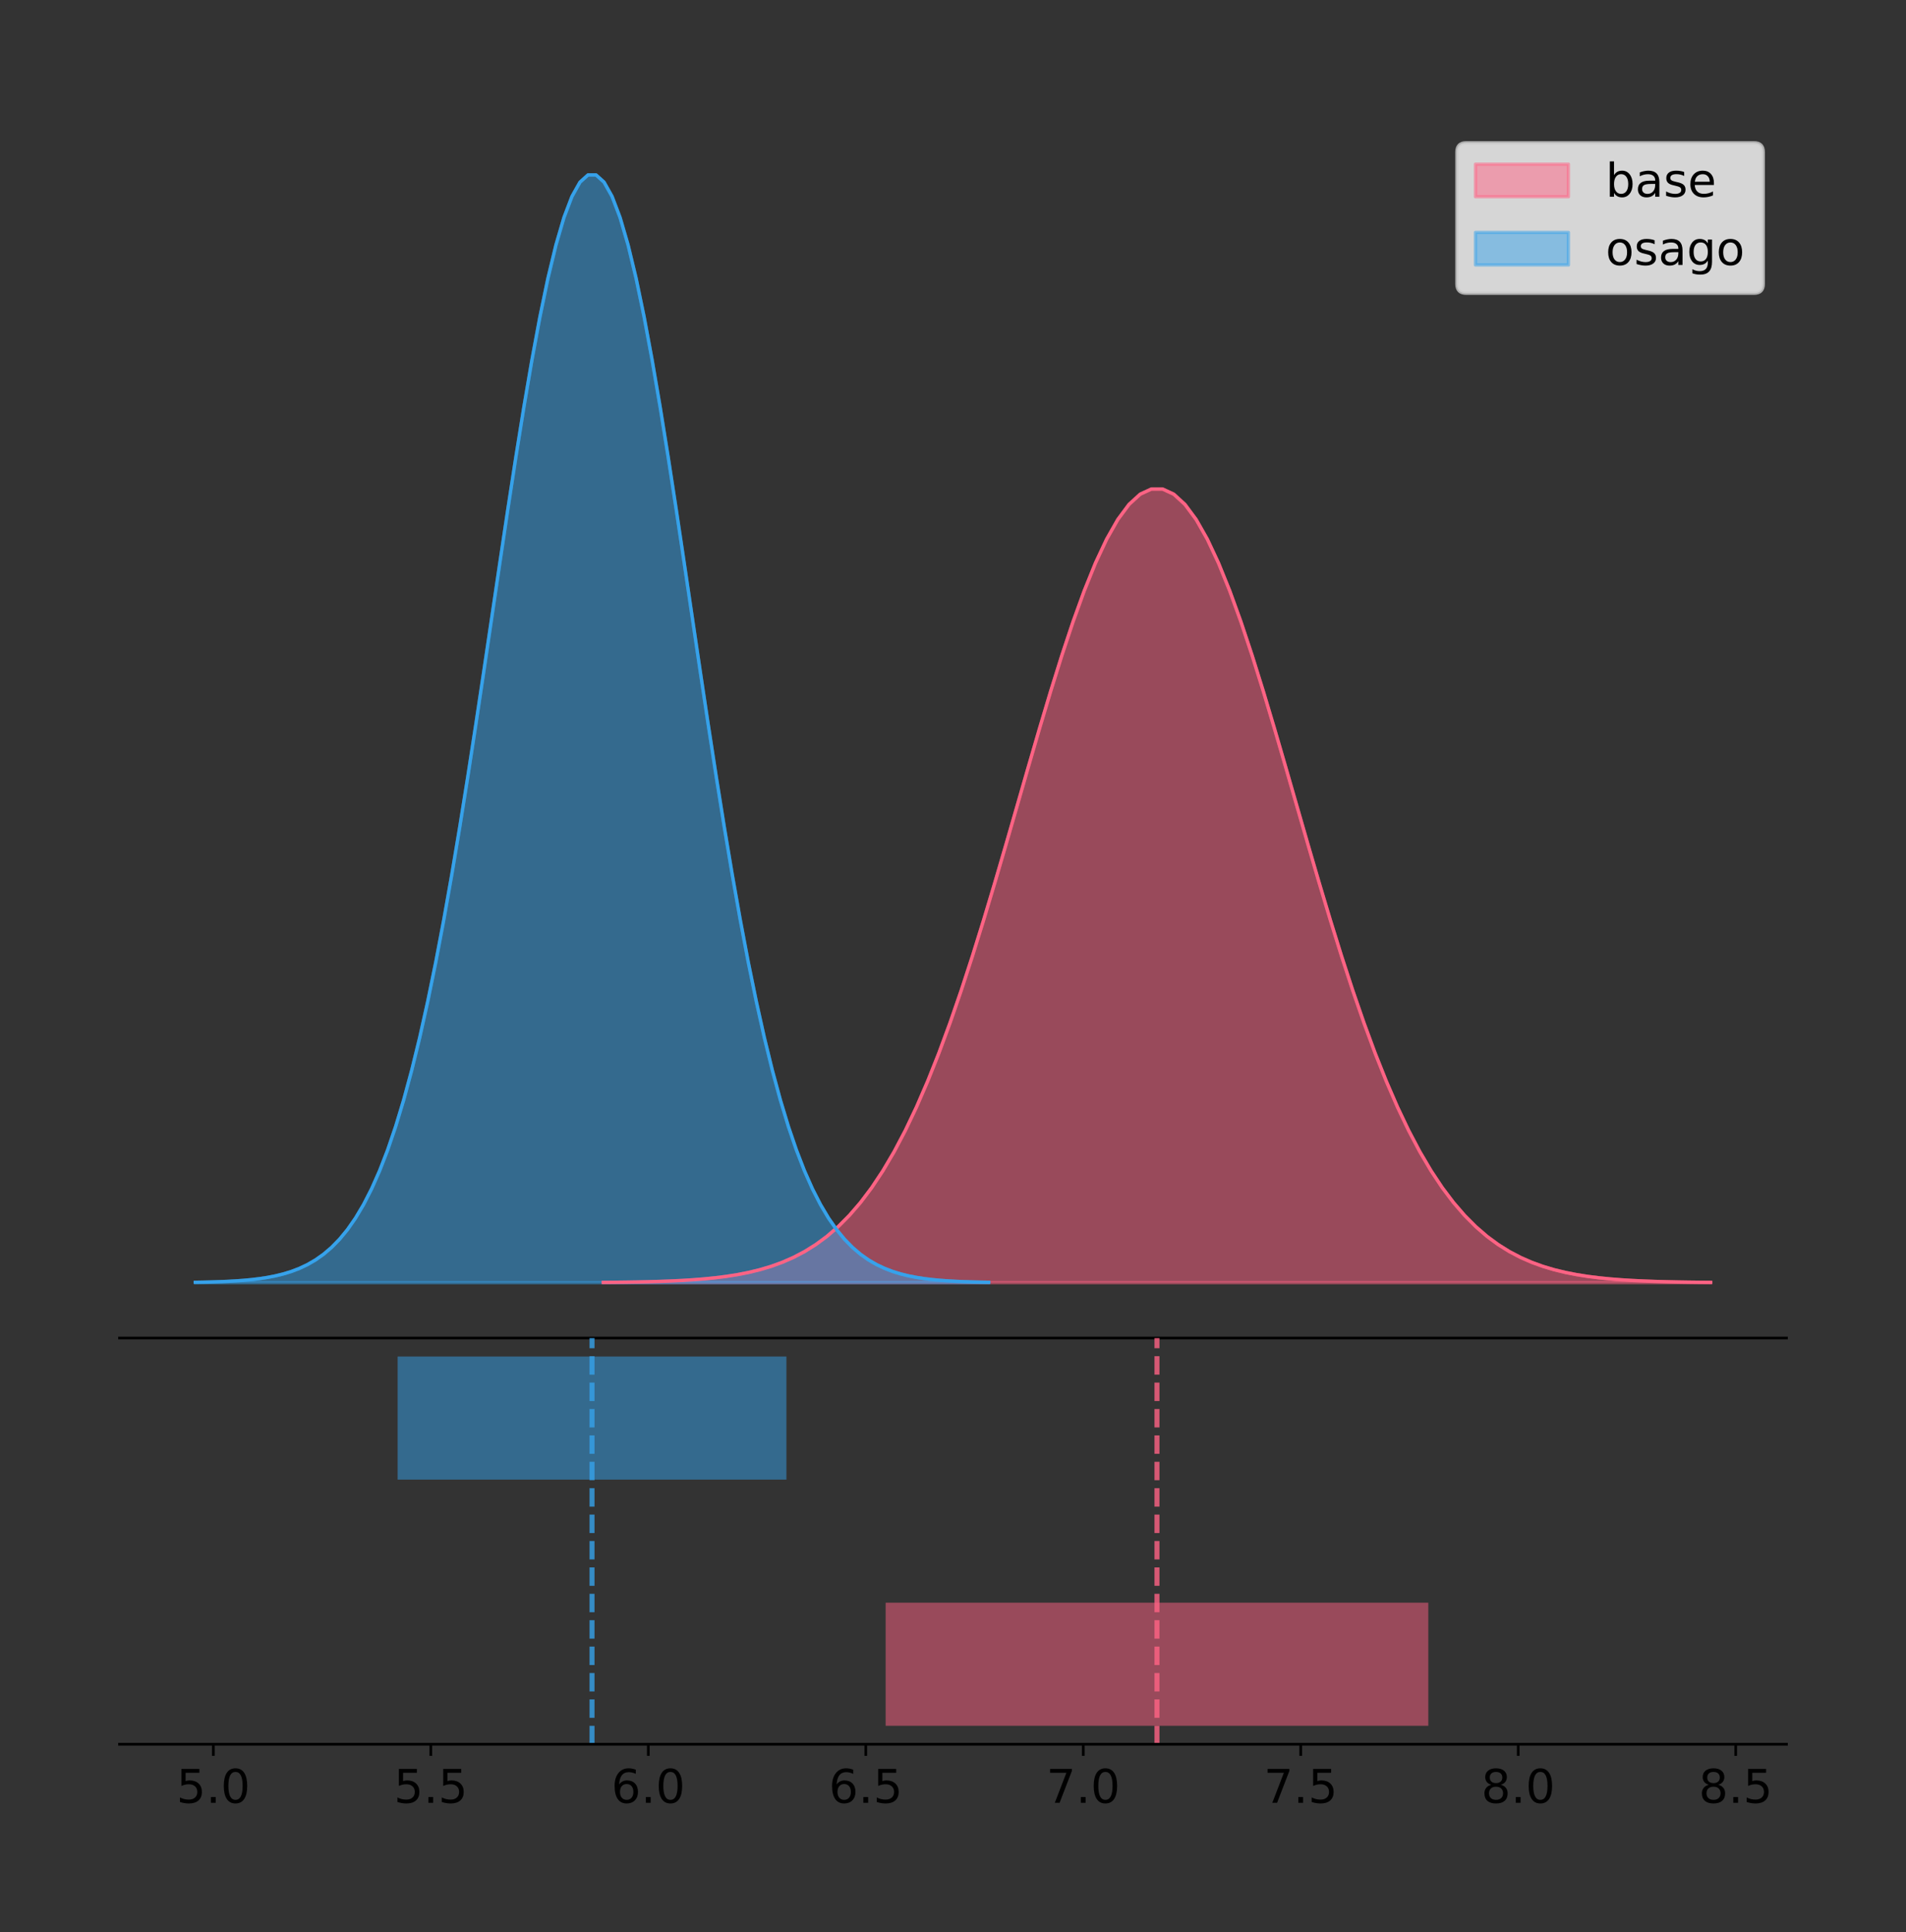 <?xml version="1.0" encoding="utf-8" standalone="no"?>
<!DOCTYPE svg PUBLIC "-//W3C//DTD SVG 1.1//EN"
  "http://www.w3.org/Graphics/SVG/1.1/DTD/svg11.dtd">
<!-- Created with matplotlib (https://matplotlib.org/) -->
<svg height="581.789pt" version="1.1" viewBox="0 0 574.2 581.789" width="574.2pt" xmlns="http://www.w3.org/2000/svg" xmlns:xlink="http://www.w3.org/1999/xlink">
 <rect x="0" y="0" width="574.2" height="581.789" fill="#333333" stroke="none"/>
 <defs>
  <style type="text/css">
*{stroke-linecap:butt;stroke-linejoin:round;}
  </style>
 </defs>
 <g id="figure_1">
  <g id="patch_1">
   <path d="M 0 581.789 
L 574.2 581.789 
L 574.2 0 
L 0 0 
z
" style="fill:none;"/>
  </g>
  <g id="axes_1">
   <g id="patch_2">
    <path d="M 36 402.93 
L 538.2 402.93 
L 538.2 36 
L 36 36 
z
" style="fill:none;"/>
   </g>
   <g id="PolyCollection_1">
    <defs>
     <path d="M 181.73 -195.538 
L 181.73 -195.618 
L 185.1 -195.649 
L 188.47 -195.689 
L 191.84 -195.743 
L 195.21 -195.815 
L 198.58 -195.91 
L 201.95 -196.034 
L 205.32 -196.195 
L 208.691 -196.402 
L 212.061 -196.668 
L 215.431 -197.005 
L 218.801 -197.43 
L 222.171 -197.963 
L 225.541 -198.626 
L 228.911 -199.444 
L 232.282 -200.447 
L 235.652 -201.668 
L 239.022 -203.142 
L 242.392 -204.909 
L 245.762 -207.011 
L 249.132 -209.494 
L 252.502 -212.404 
L 255.872 -215.787 
L 259.243 -219.691 
L 262.613 -224.161 
L 265.983 -229.237 
L 269.353 -234.954 
L 272.723 -241.342 
L 276.093 -248.418 
L 279.463 -256.19 
L 282.834 -264.651 
L 286.204 -273.781 
L 289.574 -283.54 
L 292.944 -293.872 
L 296.314 -304.701 
L 299.684 -315.935 
L 303.054 -327.46 
L 306.424 -339.148 
L 309.795 -350.854 
L 313.165 -362.421 
L 316.535 -373.682 
L 319.905 -384.465 
L 323.275 -394.597 
L 326.645 -403.907 
L 330.015 -412.233 
L 333.386 -419.425 
L 336.756 -425.35 
L 340.126 -429.896 
L 343.496 -432.977 
L 346.866 -434.532 
L 350.236 -434.532 
L 353.606 -432.977 
L 356.976 -429.896 
L 360.347 -425.35 
L 363.717 -419.425 
L 367.087 -412.233 
L 370.457 -403.907 
L 373.827 -394.597 
L 377.197 -384.465 
L 380.567 -373.682 
L 383.938 -362.421 
L 387.308 -350.854 
L 390.678 -339.148 
L 394.048 -327.46 
L 397.418 -315.935 
L 400.788 -304.701 
L 404.158 -293.872 
L 407.528 -283.54 
L 410.899 -273.781 
L 414.269 -264.651 
L 417.639 -256.19 
L 421.009 -248.418 
L 424.379 -241.342 
L 427.749 -234.954 
L 431.119 -229.237 
L 434.49 -224.161 
L 437.86 -219.691 
L 441.23 -215.787 
L 444.6 -212.404 
L 447.97 -209.494 
L 451.34 -207.011 
L 454.71 -204.909 
L 458.08 -203.142 
L 461.451 -201.668 
L 464.821 -200.447 
L 468.191 -199.444 
L 471.561 -198.626 
L 474.931 -197.963 
L 478.301 -197.43 
L 481.671 -197.005 
L 485.042 -196.668 
L 488.412 -196.402 
L 491.782 -196.195 
L 495.152 -196.034 
L 498.522 -195.91 
L 501.892 -195.815 
L 505.262 -195.743 
L 508.632 -195.689 
L 512.003 -195.649 
L 515.373 -195.618 
L 515.373 -195.538 
L 515.373 -195.538 
L 512.003 -195.538 
L 508.632 -195.538 
L 505.262 -195.538 
L 501.892 -195.538 
L 498.522 -195.538 
L 495.152 -195.538 
L 491.782 -195.538 
L 488.412 -195.538 
L 485.042 -195.538 
L 481.671 -195.538 
L 478.301 -195.538 
L 474.931 -195.538 
L 471.561 -195.538 
L 468.191 -195.538 
L 464.821 -195.538 
L 461.451 -195.538 
L 458.08 -195.538 
L 454.71 -195.538 
L 451.34 -195.538 
L 447.97 -195.538 
L 444.6 -195.538 
L 441.23 -195.538 
L 437.86 -195.538 
L 434.49 -195.538 
L 431.119 -195.538 
L 427.749 -195.538 
L 424.379 -195.538 
L 421.009 -195.538 
L 417.639 -195.538 
L 414.269 -195.538 
L 410.899 -195.538 
L 407.528 -195.538 
L 404.158 -195.538 
L 400.788 -195.538 
L 397.418 -195.538 
L 394.048 -195.538 
L 390.678 -195.538 
L 387.308 -195.538 
L 383.938 -195.538 
L 380.567 -195.538 
L 377.197 -195.538 
L 373.827 -195.538 
L 370.457 -195.538 
L 367.087 -195.538 
L 363.717 -195.538 
L 360.347 -195.538 
L 356.976 -195.538 
L 353.606 -195.538 
L 350.236 -195.538 
L 346.866 -195.538 
L 343.496 -195.538 
L 340.126 -195.538 
L 336.756 -195.538 
L 333.386 -195.538 
L 330.015 -195.538 
L 326.645 -195.538 
L 323.275 -195.538 
L 319.905 -195.538 
L 316.535 -195.538 
L 313.165 -195.538 
L 309.795 -195.538 
L 306.424 -195.538 
L 303.054 -195.538 
L 299.684 -195.538 
L 296.314 -195.538 
L 292.944 -195.538 
L 289.574 -195.538 
L 286.204 -195.538 
L 282.834 -195.538 
L 279.463 -195.538 
L 276.093 -195.538 
L 272.723 -195.538 
L 269.353 -195.538 
L 265.983 -195.538 
L 262.613 -195.538 
L 259.243 -195.538 
L 255.872 -195.538 
L 252.502 -195.538 
L 249.132 -195.538 
L 245.762 -195.538 
L 242.392 -195.538 
L 239.022 -195.538 
L 235.652 -195.538 
L 232.282 -195.538 
L 228.911 -195.538 
L 225.541 -195.538 
L 222.171 -195.538 
L 218.801 -195.538 
L 215.431 -195.538 
L 212.061 -195.538 
L 208.691 -195.538 
L 205.32 -195.538 
L 201.95 -195.538 
L 198.58 -195.538 
L 195.21 -195.538 
L 191.84 -195.538 
L 188.47 -195.538 
L 185.1 -195.538 
L 181.73 -195.538 
z
" id="m8e06668e20" style="stroke:#ff6384;stroke-opacity:0.5;"/>
    </defs>
    <g clip-path="url(#pf1f7e889c2)">
     <use style="fill:#ff6384;fill-opacity:0.5;stroke:#ff6384;stroke-opacity:0.5;" x="0" xlink:href="#m8e06668e20" y="581.789"/>
    </g>
   </g>
   <g id="PolyCollection_2">
    <defs>
     <path d="M 58.827 -195.538 
L 58.827 -195.65 
L 61.242 -195.692 
L 63.656 -195.749 
L 66.071 -195.825 
L 68.486 -195.925 
L 70.9 -196.058 
L 73.315 -196.23 
L 75.729 -196.455 
L 78.144 -196.744 
L 80.559 -197.115 
L 82.973 -197.585 
L 85.388 -198.179 
L 87.802 -198.923 
L 90.217 -199.848 
L 92.632 -200.99 
L 95.046 -202.39 
L 97.461 -204.093 
L 99.875 -206.151 
L 102.29 -208.617 
L 104.705 -211.552 
L 107.119 -215.017 
L 109.534 -219.078 
L 111.948 -223.801 
L 114.363 -229.25 
L 116.778 -235.488 
L 119.192 -242.572 
L 121.607 -250.552 
L 124.021 -259.468 
L 126.436 -269.344 
L 128.85 -280.192 
L 131.265 -292.002 
L 133.68 -304.744 
L 136.094 -318.365 
L 138.509 -332.786 
L 140.923 -347.901 
L 143.338 -363.58 
L 145.753 -379.667 
L 148.167 -395.98 
L 150.582 -412.318 
L 152.996 -428.462 
L 155.411 -444.18 
L 157.826 -459.23 
L 160.24 -473.372 
L 162.655 -486.366 
L 165.069 -497.987 
L 167.484 -508.025 
L 169.899 -516.294 
L 172.313 -522.64 
L 174.728 -526.94 
L 177.142 -529.111 
L 179.557 -529.111 
L 181.972 -526.94 
L 184.386 -522.64 
L 186.801 -516.294 
L 189.215 -508.025 
L 191.63 -497.987 
L 194.045 -486.366 
L 196.459 -473.372 
L 198.874 -459.23 
L 201.288 -444.18 
L 203.703 -428.462 
L 206.117 -412.318 
L 208.532 -395.98 
L 210.947 -379.667 
L 213.361 -363.58 
L 215.776 -347.901 
L 218.19 -332.786 
L 220.605 -318.365 
L 223.02 -304.744 
L 225.434 -292.002 
L 227.849 -280.192 
L 230.263 -269.344 
L 232.678 -259.468 
L 235.093 -250.552 
L 237.507 -242.572 
L 239.922 -235.488 
L 242.336 -229.25 
L 244.751 -223.801 
L 247.166 -219.078 
L 249.58 -215.017 
L 251.995 -211.552 
L 254.409 -208.617 
L 256.824 -206.151 
L 259.239 -204.093 
L 261.653 -202.39 
L 264.068 -200.99 
L 266.482 -199.848 
L 268.897 -198.923 
L 271.312 -198.179 
L 273.726 -197.585 
L 276.141 -197.115 
L 278.555 -196.744 
L 280.97 -196.455 
L 283.384 -196.23 
L 285.799 -196.058 
L 288.214 -195.925 
L 290.628 -195.825 
L 293.043 -195.749 
L 295.457 -195.692 
L 297.872 -195.65 
L 297.872 -195.538 
L 297.872 -195.538 
L 295.457 -195.538 
L 293.043 -195.538 
L 290.628 -195.538 
L 288.214 -195.538 
L 285.799 -195.538 
L 283.384 -195.538 
L 280.97 -195.538 
L 278.555 -195.538 
L 276.141 -195.538 
L 273.726 -195.538 
L 271.312 -195.538 
L 268.897 -195.538 
L 266.482 -195.538 
L 264.068 -195.538 
L 261.653 -195.538 
L 259.239 -195.538 
L 256.824 -195.538 
L 254.409 -195.538 
L 251.995 -195.538 
L 249.58 -195.538 
L 247.166 -195.538 
L 244.751 -195.538 
L 242.336 -195.538 
L 239.922 -195.538 
L 237.507 -195.538 
L 235.093 -195.538 
L 232.678 -195.538 
L 230.263 -195.538 
L 227.849 -195.538 
L 225.434 -195.538 
L 223.02 -195.538 
L 220.605 -195.538 
L 218.19 -195.538 
L 215.776 -195.538 
L 213.361 -195.538 
L 210.947 -195.538 
L 208.532 -195.538 
L 206.117 -195.538 
L 203.703 -195.538 
L 201.288 -195.538 
L 198.874 -195.538 
L 196.459 -195.538 
L 194.045 -195.538 
L 191.63 -195.538 
L 189.215 -195.538 
L 186.801 -195.538 
L 184.386 -195.538 
L 181.972 -195.538 
L 179.557 -195.538 
L 177.142 -195.538 
L 174.728 -195.538 
L 172.313 -195.538 
L 169.899 -195.538 
L 167.484 -195.538 
L 165.069 -195.538 
L 162.655 -195.538 
L 160.24 -195.538 
L 157.826 -195.538 
L 155.411 -195.538 
L 152.996 -195.538 
L 150.582 -195.538 
L 148.167 -195.538 
L 145.753 -195.538 
L 143.338 -195.538 
L 140.923 -195.538 
L 138.509 -195.538 
L 136.094 -195.538 
L 133.68 -195.538 
L 131.265 -195.538 
L 128.85 -195.538 
L 126.436 -195.538 
L 124.021 -195.538 
L 121.607 -195.538 
L 119.192 -195.538 
L 116.778 -195.538 
L 114.363 -195.538 
L 111.948 -195.538 
L 109.534 -195.538 
L 107.119 -195.538 
L 104.705 -195.538 
L 102.29 -195.538 
L 99.875 -195.538 
L 97.461 -195.538 
L 95.046 -195.538 
L 92.632 -195.538 
L 90.217 -195.538 
L 87.802 -195.538 
L 85.388 -195.538 
L 82.973 -195.538 
L 80.559 -195.538 
L 78.144 -195.538 
L 75.729 -195.538 
L 73.315 -195.538 
L 70.9 -195.538 
L 68.486 -195.538 
L 66.071 -195.538 
L 63.656 -195.538 
L 61.242 -195.538 
L 58.827 -195.538 
z
" id="m1e1436acb3" style="stroke:#36a2eb;stroke-opacity:0.5;"/>
    </defs>
    <g clip-path="url(#pf1f7e889c2)">
     <use style="fill:#36a2eb;fill-opacity:0.5;stroke:#36a2eb;stroke-opacity:0.5;" x="0" xlink:href="#m1e1436acb3" y="581.789"/>
    </g>
   </g>
   <g id="line2d_1">
    <path clip-path="url(#pf1f7e889c2)" d="M 181.73 386.171 
L 185.1 386.141 
L 188.47 386.1 
L 191.84 386.046 
L 195.21 385.974 
L 198.58 385.879 
L 201.95 385.755 
L 205.32 385.594 
L 208.691 385.387 
L 212.061 385.122 
L 215.431 384.785 
L 218.801 384.359 
L 222.171 383.826 
L 225.541 383.163 
L 228.911 382.345 
L 232.282 381.342 
L 235.652 380.122 
L 239.022 378.648 
L 242.392 376.881 
L 245.762 374.778 
L 249.132 372.295 
L 252.502 369.386 
L 255.872 366.002 
L 259.243 362.098 
L 262.613 357.628 
L 265.983 352.553 
L 269.353 346.835 
L 272.723 340.448 
L 276.093 333.372 
L 279.463 325.599 
L 282.834 317.138 
L 286.204 308.008 
L 289.574 298.25 
L 292.944 287.918 
L 296.314 277.088 
L 299.684 265.854 
L 303.054 254.329 
L 306.424 242.641 
L 309.795 230.935 
L 313.165 219.368 
L 316.535 208.107 
L 319.905 197.324 
L 323.275 187.192 
L 326.645 177.882 
L 330.015 169.556 
L 333.386 162.365 
L 336.756 156.44 
L 340.126 151.893 
L 343.496 148.813 
L 346.866 147.257 
L 350.236 147.257 
L 353.606 148.813 
L 356.976 151.893 
L 360.347 156.44 
L 363.717 162.365 
L 367.087 169.556 
L 370.457 177.882 
L 373.827 187.192 
L 377.197 197.324 
L 380.567 208.107 
L 383.938 219.368 
L 387.308 230.935 
L 390.678 242.641 
L 394.048 254.329 
L 397.418 265.854 
L 400.788 277.088 
L 404.158 287.918 
L 407.528 298.25 
L 410.899 308.008 
L 414.269 317.138 
L 417.639 325.599 
L 421.009 333.372 
L 424.379 340.448 
L 427.749 346.835 
L 431.119 352.553 
L 434.49 357.628 
L 437.86 362.098 
L 441.23 366.002 
L 444.6 369.386 
L 447.97 372.295 
L 451.34 374.778 
L 454.71 376.881 
L 458.08 378.648 
L 461.451 380.122 
L 464.821 381.342 
L 468.191 382.345 
L 471.561 383.163 
L 474.931 383.826 
L 478.301 384.359 
L 481.671 384.785 
L 485.042 385.122 
L 488.412 385.387 
L 491.782 385.594 
L 495.152 385.755 
L 498.522 385.879 
L 501.892 385.974 
L 505.262 386.046 
L 508.632 386.1 
L 512.003 386.141 
L 515.373 386.171 
" style="fill:none;stroke:#ff6384;stroke-linecap:square;"/>
   </g>
   <g id="line2d_2">
    <path clip-path="url(#pf1f7e889c2)" d="M 58.827 386.139 
L 61.242 386.097 
L 63.656 386.04 
L 66.071 385.965 
L 68.486 385.864 
L 70.9 385.732 
L 73.315 385.559 
L 75.729 385.334 
L 78.144 385.045 
L 80.559 384.675 
L 82.973 384.204 
L 85.388 383.61 
L 87.802 382.867 
L 90.217 381.941 
L 92.632 380.799 
L 95.046 379.399 
L 97.461 377.696 
L 99.875 375.639 
L 102.29 373.172 
L 104.705 370.238 
L 107.119 366.772 
L 109.534 362.711 
L 111.948 357.989 
L 114.363 352.539 
L 116.778 346.301 
L 119.192 339.217 
L 121.607 331.237 
L 124.021 322.322 
L 126.436 312.445 
L 128.85 301.597 
L 131.265 289.787 
L 133.68 277.045 
L 136.094 263.424 
L 138.509 249.004 
L 140.923 233.888 
L 143.338 218.209 
L 145.753 202.123 
L 148.167 185.809 
L 150.582 169.471 
L 152.996 153.327 
L 155.411 137.61 
L 157.826 122.559 
L 160.24 108.418 
L 162.655 95.423 
L 165.069 83.803 
L 167.484 73.765 
L 169.899 65.495 
L 172.313 59.15 
L 174.728 54.85 
L 177.142 52.679 
L 179.557 52.679 
L 181.972 54.85 
L 184.386 59.15 
L 186.801 65.495 
L 189.215 73.765 
L 191.63 83.803 
L 194.045 95.423 
L 196.459 108.418 
L 198.874 122.559 
L 201.288 137.61 
L 203.703 153.327 
L 206.117 169.471 
L 208.532 185.809 
L 210.947 202.123 
L 213.361 218.209 
L 215.776 233.888 
L 218.19 249.004 
L 220.605 263.424 
L 223.02 277.045 
L 225.434 289.787 
L 227.849 301.597 
L 230.263 312.445 
L 232.678 322.322 
L 235.093 331.237 
L 237.507 339.217 
L 239.922 346.301 
L 242.336 352.539 
L 244.751 357.989 
L 247.166 362.711 
L 249.58 366.772 
L 251.995 370.238 
L 254.409 373.172 
L 256.824 375.639 
L 259.239 377.696 
L 261.653 379.399 
L 264.068 380.799 
L 266.482 381.941 
L 268.897 382.867 
L 271.312 383.61 
L 273.726 384.204 
L 276.141 384.675 
L 278.555 385.045 
L 280.97 385.334 
L 283.384 385.559 
L 285.799 385.732 
L 288.214 385.864 
L 290.628 385.965 
L 293.043 386.04 
L 295.457 386.097 
L 297.872 386.139 
" style="fill:none;stroke:#36a2eb;stroke-linecap:square;"/>
   </g>
   <g id="patch_3">
    <path d="M 36 402.93 
L 538.2 402.93 
" style="fill:none;stroke:#000000;stroke-linecap:square;stroke-linejoin:miter;stroke-width:0.8;"/>
   </g>
   <g id="legend_1">
    <g id="patch_4">
     <path d="M 441.707 88.299 
L 528.4 88.299 
Q 531.2 88.299 531.2 85.499 
L 531.2 45.8 
Q 531.2 43 528.4 43 
L 441.707 43 
Q 438.907 43 438.907 45.8 
L 438.907 85.499 
Q 438.907 88.299 441.707 88.299 
z
" style="fill:#ffffff;opacity:0.8;stroke:#cccccc;stroke-linejoin:miter;"/>
    </g>
    <g id="patch_5">
     <path d="M 444.507 59.238 
L 472.507 59.238 
L 472.507 49.438 
L 444.507 49.438 
z
" style="fill:#ff6384;opacity:0.5;stroke:#ff6384;stroke-linejoin:miter;"/>
    </g>
    <g id="text_1">
     <!-- base -->
     <defs>
      <path d="M 48.688 27.297 
Q 48.688 37.203 44.609 42.844 
Q 40.531 48.484 33.406 48.484 
Q 26.266 48.484 22.188 42.844 
Q 18.109 37.203 18.109 27.297 
Q 18.109 17.391 22.188 11.75 
Q 26.266 6.109 33.406 6.109 
Q 40.531 6.109 44.609 11.75 
Q 48.688 17.391 48.688 27.297 
z
M 18.109 46.391 
Q 20.953 51.266 25.266 53.625 
Q 29.594 56 35.594 56 
Q 45.562 56 51.781 48.094 
Q 58.016 40.188 58.016 27.297 
Q 58.016 14.406 51.781 6.484 
Q 45.562 -1.422 35.594 -1.422 
Q 29.594 -1.422 25.266 0.953 
Q 20.953 3.328 18.109 8.203 
L 18.109 0 
L 9.078 0 
L 9.078 75.984 
L 18.109 75.984 
z
" id="DejaVuSans-98"/>
      <path d="M 34.281 27.484 
Q 23.391 27.484 19.188 25 
Q 14.984 22.516 14.984 16.5 
Q 14.984 11.719 18.141 8.906 
Q 21.297 6.109 26.703 6.109 
Q 34.188 6.109 38.703 11.406 
Q 43.219 16.703 43.219 25.484 
L 43.219 27.484 
z
M 52.203 31.203 
L 52.203 0 
L 43.219 0 
L 43.219 8.297 
Q 40.141 3.328 35.547 0.953 
Q 30.953 -1.422 24.312 -1.422 
Q 15.922 -1.422 10.953 3.297 
Q 6 8.016 6 15.922 
Q 6 25.141 12.172 29.828 
Q 18.359 34.516 30.609 34.516 
L 43.219 34.516 
L 43.219 35.406 
Q 43.219 41.609 39.141 45 
Q 35.062 48.391 27.688 48.391 
Q 23 48.391 18.547 47.266 
Q 14.109 46.141 10.016 43.891 
L 10.016 52.203 
Q 14.938 54.109 19.578 55.047 
Q 24.219 56 28.609 56 
Q 40.484 56 46.344 49.844 
Q 52.203 43.703 52.203 31.203 
z
" id="DejaVuSans-97"/>
      <path d="M 44.281 53.078 
L 44.281 44.578 
Q 40.484 46.531 36.375 47.5 
Q 32.281 48.484 27.875 48.484 
Q 21.188 48.484 17.844 46.438 
Q 14.5 44.391 14.5 40.281 
Q 14.5 37.156 16.891 35.375 
Q 19.281 33.594 26.516 31.984 
L 29.594 31.297 
Q 39.156 29.25 43.188 25.516 
Q 47.219 21.781 47.219 15.094 
Q 47.219 7.469 41.188 3.016 
Q 35.156 -1.422 24.609 -1.422 
Q 20.219 -1.422 15.453 -0.562 
Q 10.688 0.297 5.422 2 
L 5.422 11.281 
Q 10.406 8.688 15.234 7.391 
Q 20.062 6.109 24.812 6.109 
Q 31.156 6.109 34.562 8.281 
Q 37.984 10.453 37.984 14.406 
Q 37.984 18.062 35.516 20.016 
Q 33.062 21.969 24.703 23.781 
L 21.578 24.516 
Q 13.234 26.266 9.516 29.906 
Q 5.812 33.547 5.812 39.891 
Q 5.812 47.609 11.281 51.797 
Q 16.75 56 26.812 56 
Q 31.781 56 36.172 55.266 
Q 40.578 54.547 44.281 53.078 
z
" id="DejaVuSans-115"/>
      <path d="M 56.203 29.594 
L 56.203 25.203 
L 14.891 25.203 
Q 15.484 15.922 20.484 11.062 
Q 25.484 6.203 34.422 6.203 
Q 39.594 6.203 44.453 7.469 
Q 49.312 8.734 54.109 11.281 
L 54.109 2.781 
Q 49.266 0.734 44.188 -0.344 
Q 39.109 -1.422 33.891 -1.422 
Q 20.797 -1.422 13.156 6.188 
Q 5.516 13.812 5.516 26.812 
Q 5.516 40.234 12.766 48.109 
Q 20.016 56 32.328 56 
Q 43.359 56 49.781 48.891 
Q 56.203 41.797 56.203 29.594 
z
M 47.219 32.234 
Q 47.125 39.594 43.094 43.984 
Q 39.062 48.391 32.422 48.391 
Q 24.906 48.391 20.391 44.141 
Q 15.875 39.891 15.188 32.172 
z
" id="DejaVuSans-101"/>
     </defs>
     <g transform="translate(483.707 59.238)scale(0.14 -0.14)">
      <use xlink:href="#DejaVuSans-98"/>
      <use x="63.477" xlink:href="#DejaVuSans-97"/>
      <use x="124.756" xlink:href="#DejaVuSans-115"/>
      <use x="176.855" xlink:href="#DejaVuSans-101"/>
     </g>
    </g>
    <g id="patch_6">
     <path d="M 444.507 79.787 
L 472.507 79.787 
L 472.507 69.987 
L 444.507 69.987 
z
" style="fill:#36a2eb;opacity:0.5;stroke:#36a2eb;stroke-linejoin:miter;"/>
    </g>
    <g id="text_2">
     <!-- osago -->
     <defs>
      <path d="M 30.609 48.391 
Q 23.391 48.391 19.188 42.75 
Q 14.984 37.109 14.984 27.297 
Q 14.984 17.484 19.156 11.844 
Q 23.344 6.203 30.609 6.203 
Q 37.797 6.203 41.984 11.859 
Q 46.188 17.531 46.188 27.297 
Q 46.188 37.016 41.984 42.703 
Q 37.797 48.391 30.609 48.391 
z
M 30.609 56 
Q 42.328 56 49.016 48.375 
Q 55.719 40.766 55.719 27.297 
Q 55.719 13.875 49.016 6.219 
Q 42.328 -1.422 30.609 -1.422 
Q 18.844 -1.422 12.172 6.219 
Q 5.516 13.875 5.516 27.297 
Q 5.516 40.766 12.172 48.375 
Q 18.844 56 30.609 56 
z
" id="DejaVuSans-111"/>
      <path d="M 45.406 27.984 
Q 45.406 37.75 41.375 43.109 
Q 37.359 48.484 30.078 48.484 
Q 22.859 48.484 18.828 43.109 
Q 14.797 37.75 14.797 27.984 
Q 14.797 18.266 18.828 12.891 
Q 22.859 7.516 30.078 7.516 
Q 37.359 7.516 41.375 12.891 
Q 45.406 18.266 45.406 27.984 
z
M 54.391 6.781 
Q 54.391 -7.172 48.188 -13.984 
Q 42 -20.797 29.203 -20.797 
Q 24.469 -20.797 20.266 -20.094 
Q 16.062 -19.391 12.109 -17.922 
L 12.109 -9.188 
Q 16.062 -11.328 19.922 -12.344 
Q 23.781 -13.375 27.781 -13.375 
Q 36.625 -13.375 41.016 -8.766 
Q 45.406 -4.156 45.406 5.172 
L 45.406 9.625 
Q 42.625 4.781 38.281 2.391 
Q 33.938 0 27.875 0 
Q 17.828 0 11.672 7.656 
Q 5.516 15.328 5.516 27.984 
Q 5.516 40.672 11.672 48.328 
Q 17.828 56 27.875 56 
Q 33.938 56 38.281 53.609 
Q 42.625 51.219 45.406 46.391 
L 45.406 54.688 
L 54.391 54.688 
z
" id="DejaVuSans-103"/>
     </defs>
     <g transform="translate(483.707 79.787)scale(0.14 -0.14)">
      <use xlink:href="#DejaVuSans-111"/>
      <use x="61.182" xlink:href="#DejaVuSans-115"/>
      <use x="113.281" xlink:href="#DejaVuSans-97"/>
      <use x="174.561" xlink:href="#DejaVuSans-103"/>
      <use x="238.037" xlink:href="#DejaVuSans-111"/>
     </g>
    </g>
   </g>
  </g>
  <g id="axes_2">
   <g id="patch_7">
    <path d="M 36 525.24 
L 538.2 525.24 
L 538.2 402.93 
L 36 402.93 
z
" style="fill:none;"/>
   </g>
   <g id="patch_8">
    <path clip-path="url(#pf33805bf3e)" d="M 266.809 519.68 
L 430.294 519.68 
L 430.294 482.617 
L 266.809 482.617 
z
" style="fill:#ff6384;opacity:0.5;"/>
   </g>
   <g id="patch_9">
    <path clip-path="url(#pf33805bf3e)" d="M 119.784 445.553 
L 236.916 445.553 
L 236.916 408.49 
L 119.784 408.49 
z
" style="fill:#36a2eb;opacity:0.5;"/>
   </g>
   <g id="matplotlib.axis_1">
    <g id="xtick_1">
     <g id="line2d_3">
      <defs>
       <path d="M 0 0 
L 0 3.5 
" id="md21267036c" style="stroke:#000000;stroke-width:0.8;"/>
      </defs>
      <g>
       <use style="stroke:#000000;stroke-width:0.8;" x="64.271" xlink:href="#md21267036c" y="525.24"/>
      </g>
     </g>
     <g id="text_3">
      <!-- 5.0 -->
      <defs>
       <path d="M 10.797 72.906 
L 49.516 72.906 
L 49.516 64.594 
L 19.828 64.594 
L 19.828 46.734 
Q 21.969 47.469 24.109 47.828 
Q 26.266 48.188 28.422 48.188 
Q 40.625 48.188 47.75 41.5 
Q 54.891 34.812 54.891 23.391 
Q 54.891 11.625 47.562 5.094 
Q 40.234 -1.422 26.906 -1.422 
Q 22.312 -1.422 17.547 -0.641 
Q 12.797 0.141 7.719 1.703 
L 7.719 11.625 
Q 12.109 9.234 16.797 8.062 
Q 21.484 6.891 26.703 6.891 
Q 35.156 6.891 40.078 11.328 
Q 45.016 15.766 45.016 23.391 
Q 45.016 31 40.078 35.438 
Q 35.156 39.891 26.703 39.891 
Q 22.75 39.891 18.812 39.016 
Q 14.891 38.141 10.797 36.281 
z
" id="DejaVuSans-53"/>
       <path d="M 10.688 12.406 
L 21 12.406 
L 21 0 
L 10.688 0 
z
" id="DejaVuSans-46"/>
       <path d="M 31.781 66.406 
Q 24.172 66.406 20.328 58.906 
Q 16.5 51.422 16.5 36.375 
Q 16.5 21.391 20.328 13.891 
Q 24.172 6.391 31.781 6.391 
Q 39.453 6.391 43.281 13.891 
Q 47.125 21.391 47.125 36.375 
Q 47.125 51.422 43.281 58.906 
Q 39.453 66.406 31.781 66.406 
z
M 31.781 74.219 
Q 44.047 74.219 50.516 64.516 
Q 56.984 54.828 56.984 36.375 
Q 56.984 17.969 50.516 8.266 
Q 44.047 -1.422 31.781 -1.422 
Q 19.531 -1.422 13.062 8.266 
Q 6.594 17.969 6.594 36.375 
Q 6.594 54.828 13.062 64.516 
Q 19.531 74.219 31.781 74.219 
z
" id="DejaVuSans-48"/>
      </defs>
      <g transform="translate(53.138 542.878)scale(0.14 -0.14)">
       <use xlink:href="#DejaVuSans-53"/>
       <use x="63.623" xlink:href="#DejaVuSans-46"/>
       <use x="95.41" xlink:href="#DejaVuSans-48"/>
      </g>
     </g>
    </g>
    <g id="xtick_2">
     <g id="line2d_4">
      <g>
       <use style="stroke:#000000;stroke-width:0.8;" x="129.788" xlink:href="#md21267036c" y="525.24"/>
      </g>
     </g>
     <g id="text_4">
      <!-- 5.5 -->
      <g transform="translate(118.656 542.878)scale(0.14 -0.14)">
       <use xlink:href="#DejaVuSans-53"/>
       <use x="63.623" xlink:href="#DejaVuSans-46"/>
       <use x="95.41" xlink:href="#DejaVuSans-53"/>
      </g>
     </g>
    </g>
    <g id="xtick_3">
     <g id="line2d_5">
      <g>
       <use style="stroke:#000000;stroke-width:0.8;" x="195.306" xlink:href="#md21267036c" y="525.24"/>
      </g>
     </g>
     <g id="text_5">
      <!-- 6.0 -->
      <defs>
       <path d="M 33.016 40.375 
Q 26.375 40.375 22.484 35.828 
Q 18.609 31.297 18.609 23.391 
Q 18.609 15.531 22.484 10.953 
Q 26.375 6.391 33.016 6.391 
Q 39.656 6.391 43.531 10.953 
Q 47.406 15.531 47.406 23.391 
Q 47.406 31.297 43.531 35.828 
Q 39.656 40.375 33.016 40.375 
z
M 52.594 71.297 
L 52.594 62.312 
Q 48.875 64.062 45.094 64.984 
Q 41.312 65.922 37.594 65.922 
Q 27.828 65.922 22.672 59.328 
Q 17.531 52.734 16.797 39.406 
Q 19.672 43.656 24.016 45.922 
Q 28.375 48.188 33.594 48.188 
Q 44.578 48.188 50.953 41.516 
Q 57.328 34.859 57.328 23.391 
Q 57.328 12.156 50.688 5.359 
Q 44.047 -1.422 33.016 -1.422 
Q 20.359 -1.422 13.672 8.266 
Q 6.984 17.969 6.984 36.375 
Q 6.984 53.656 15.188 63.938 
Q 23.391 74.219 37.203 74.219 
Q 40.922 74.219 44.703 73.484 
Q 48.484 72.75 52.594 71.297 
z
" id="DejaVuSans-54"/>
      </defs>
      <g transform="translate(184.173 542.878)scale(0.14 -0.14)">
       <use xlink:href="#DejaVuSans-54"/>
       <use x="63.623" xlink:href="#DejaVuSans-46"/>
       <use x="95.41" xlink:href="#DejaVuSans-48"/>
      </g>
     </g>
    </g>
    <g id="xtick_4">
     <g id="line2d_6">
      <g>
       <use style="stroke:#000000;stroke-width:0.8;" x="260.823" xlink:href="#md21267036c" y="525.24"/>
      </g>
     </g>
     <g id="text_6">
      <!-- 6.5 -->
      <g transform="translate(249.691 542.878)scale(0.14 -0.14)">
       <use xlink:href="#DejaVuSans-54"/>
       <use x="63.623" xlink:href="#DejaVuSans-46"/>
       <use x="95.41" xlink:href="#DejaVuSans-53"/>
      </g>
     </g>
    </g>
    <g id="xtick_5">
     <g id="line2d_7">
      <g>
       <use style="stroke:#000000;stroke-width:0.8;" x="326.341" xlink:href="#md21267036c" y="525.24"/>
      </g>
     </g>
     <g id="text_7">
      <!-- 7.0 -->
      <defs>
       <path d="M 8.203 72.906 
L 55.078 72.906 
L 55.078 68.703 
L 28.609 0 
L 18.312 0 
L 43.219 64.594 
L 8.203 64.594 
z
" id="DejaVuSans-55"/>
      </defs>
      <g transform="translate(315.208 542.878)scale(0.14 -0.14)">
       <use xlink:href="#DejaVuSans-55"/>
       <use x="63.623" xlink:href="#DejaVuSans-46"/>
       <use x="95.41" xlink:href="#DejaVuSans-48"/>
      </g>
     </g>
    </g>
    <g id="xtick_6">
     <g id="line2d_8">
      <g>
       <use style="stroke:#000000;stroke-width:0.8;" x="391.858" xlink:href="#md21267036c" y="525.24"/>
      </g>
     </g>
     <g id="text_8">
      <!-- 7.5 -->
      <g transform="translate(380.726 542.878)scale(0.14 -0.14)">
       <use xlink:href="#DejaVuSans-55"/>
       <use x="63.623" xlink:href="#DejaVuSans-46"/>
       <use x="95.41" xlink:href="#DejaVuSans-53"/>
      </g>
     </g>
    </g>
    <g id="xtick_7">
     <g id="line2d_9">
      <g>
       <use style="stroke:#000000;stroke-width:0.8;" x="457.376" xlink:href="#md21267036c" y="525.24"/>
      </g>
     </g>
     <g id="text_9">
      <!-- 8.0 -->
      <defs>
       <path d="M 31.781 34.625 
Q 24.75 34.625 20.719 30.859 
Q 16.703 27.094 16.703 20.516 
Q 16.703 13.922 20.719 10.156 
Q 24.75 6.391 31.781 6.391 
Q 38.812 6.391 42.859 10.172 
Q 46.922 13.969 46.922 20.516 
Q 46.922 27.094 42.891 30.859 
Q 38.875 34.625 31.781 34.625 
z
M 21.922 38.812 
Q 15.578 40.375 12.031 44.719 
Q 8.5 49.078 8.5 55.328 
Q 8.5 64.062 14.719 69.141 
Q 20.953 74.219 31.781 74.219 
Q 42.672 74.219 48.875 69.141 
Q 55.078 64.062 55.078 55.328 
Q 55.078 49.078 51.531 44.719 
Q 48 40.375 41.703 38.812 
Q 48.828 37.156 52.797 32.312 
Q 56.781 27.484 56.781 20.516 
Q 56.781 9.906 50.312 4.234 
Q 43.844 -1.422 31.781 -1.422 
Q 19.734 -1.422 13.25 4.234 
Q 6.781 9.906 6.781 20.516 
Q 6.781 27.484 10.781 32.312 
Q 14.797 37.156 21.922 38.812 
z
M 18.312 54.391 
Q 18.312 48.734 21.844 45.562 
Q 25.391 42.391 31.781 42.391 
Q 38.141 42.391 41.719 45.562 
Q 45.312 48.734 45.312 54.391 
Q 45.312 60.062 41.719 63.234 
Q 38.141 66.406 31.781 66.406 
Q 25.391 66.406 21.844 63.234 
Q 18.312 60.062 18.312 54.391 
z
" id="DejaVuSans-56"/>
      </defs>
      <g transform="translate(446.244 542.878)scale(0.14 -0.14)">
       <use xlink:href="#DejaVuSans-56"/>
       <use x="63.623" xlink:href="#DejaVuSans-46"/>
       <use x="95.41" xlink:href="#DejaVuSans-48"/>
      </g>
     </g>
    </g>
    <g id="xtick_8">
     <g id="line2d_10">
      <g>
       <use style="stroke:#000000;stroke-width:0.8;" x="522.893" xlink:href="#md21267036c" y="525.24"/>
      </g>
     </g>
     <g id="text_10">
      <!-- 8.5 -->
      <g transform="translate(511.761 542.878)scale(0.14 -0.14)">
       <use xlink:href="#DejaVuSans-56"/>
       <use x="63.623" xlink:href="#DejaVuSans-46"/>
       <use x="95.41" xlink:href="#DejaVuSans-53"/>
      </g>
     </g>
    </g>
   </g>
   <g id="line2d_11">
    <path clip-path="url(#pf33805bf3e)" d="M 348.551 525.24 
L 348.551 402.93 
" style="fill:none;stroke:#ff6384;stroke-dasharray:5.55,2.4;stroke-dashoffset:0;stroke-opacity:0.8;stroke-width:1.5;"/>
   </g>
   <g id="line2d_12">
    <path clip-path="url(#pf33805bf3e)" d="M 178.35 525.24 
L 178.35 402.93 
" style="fill:none;stroke:#36a2eb;stroke-dasharray:5.55,2.4;stroke-dashoffset:0;stroke-opacity:0.8;stroke-width:1.5;"/>
   </g>
   <g id="patch_10">
    <path d="M 36 525.24 
L 538.2 525.24 
" style="fill:none;stroke:#000000;stroke-linecap:square;stroke-linejoin:miter;stroke-width:0.8;"/>
   </g>
  </g>
 </g>
 <defs>
  <clipPath id="pf1f7e889c2">
   <rect height="366.93" width="502.2" x="36" y="36"/>
  </clipPath>
  <clipPath id="pf33805bf3e">
   <rect height="122.31" width="502.2" x="36" y="402.93"/>
  </clipPath>
 </defs>
</svg>
